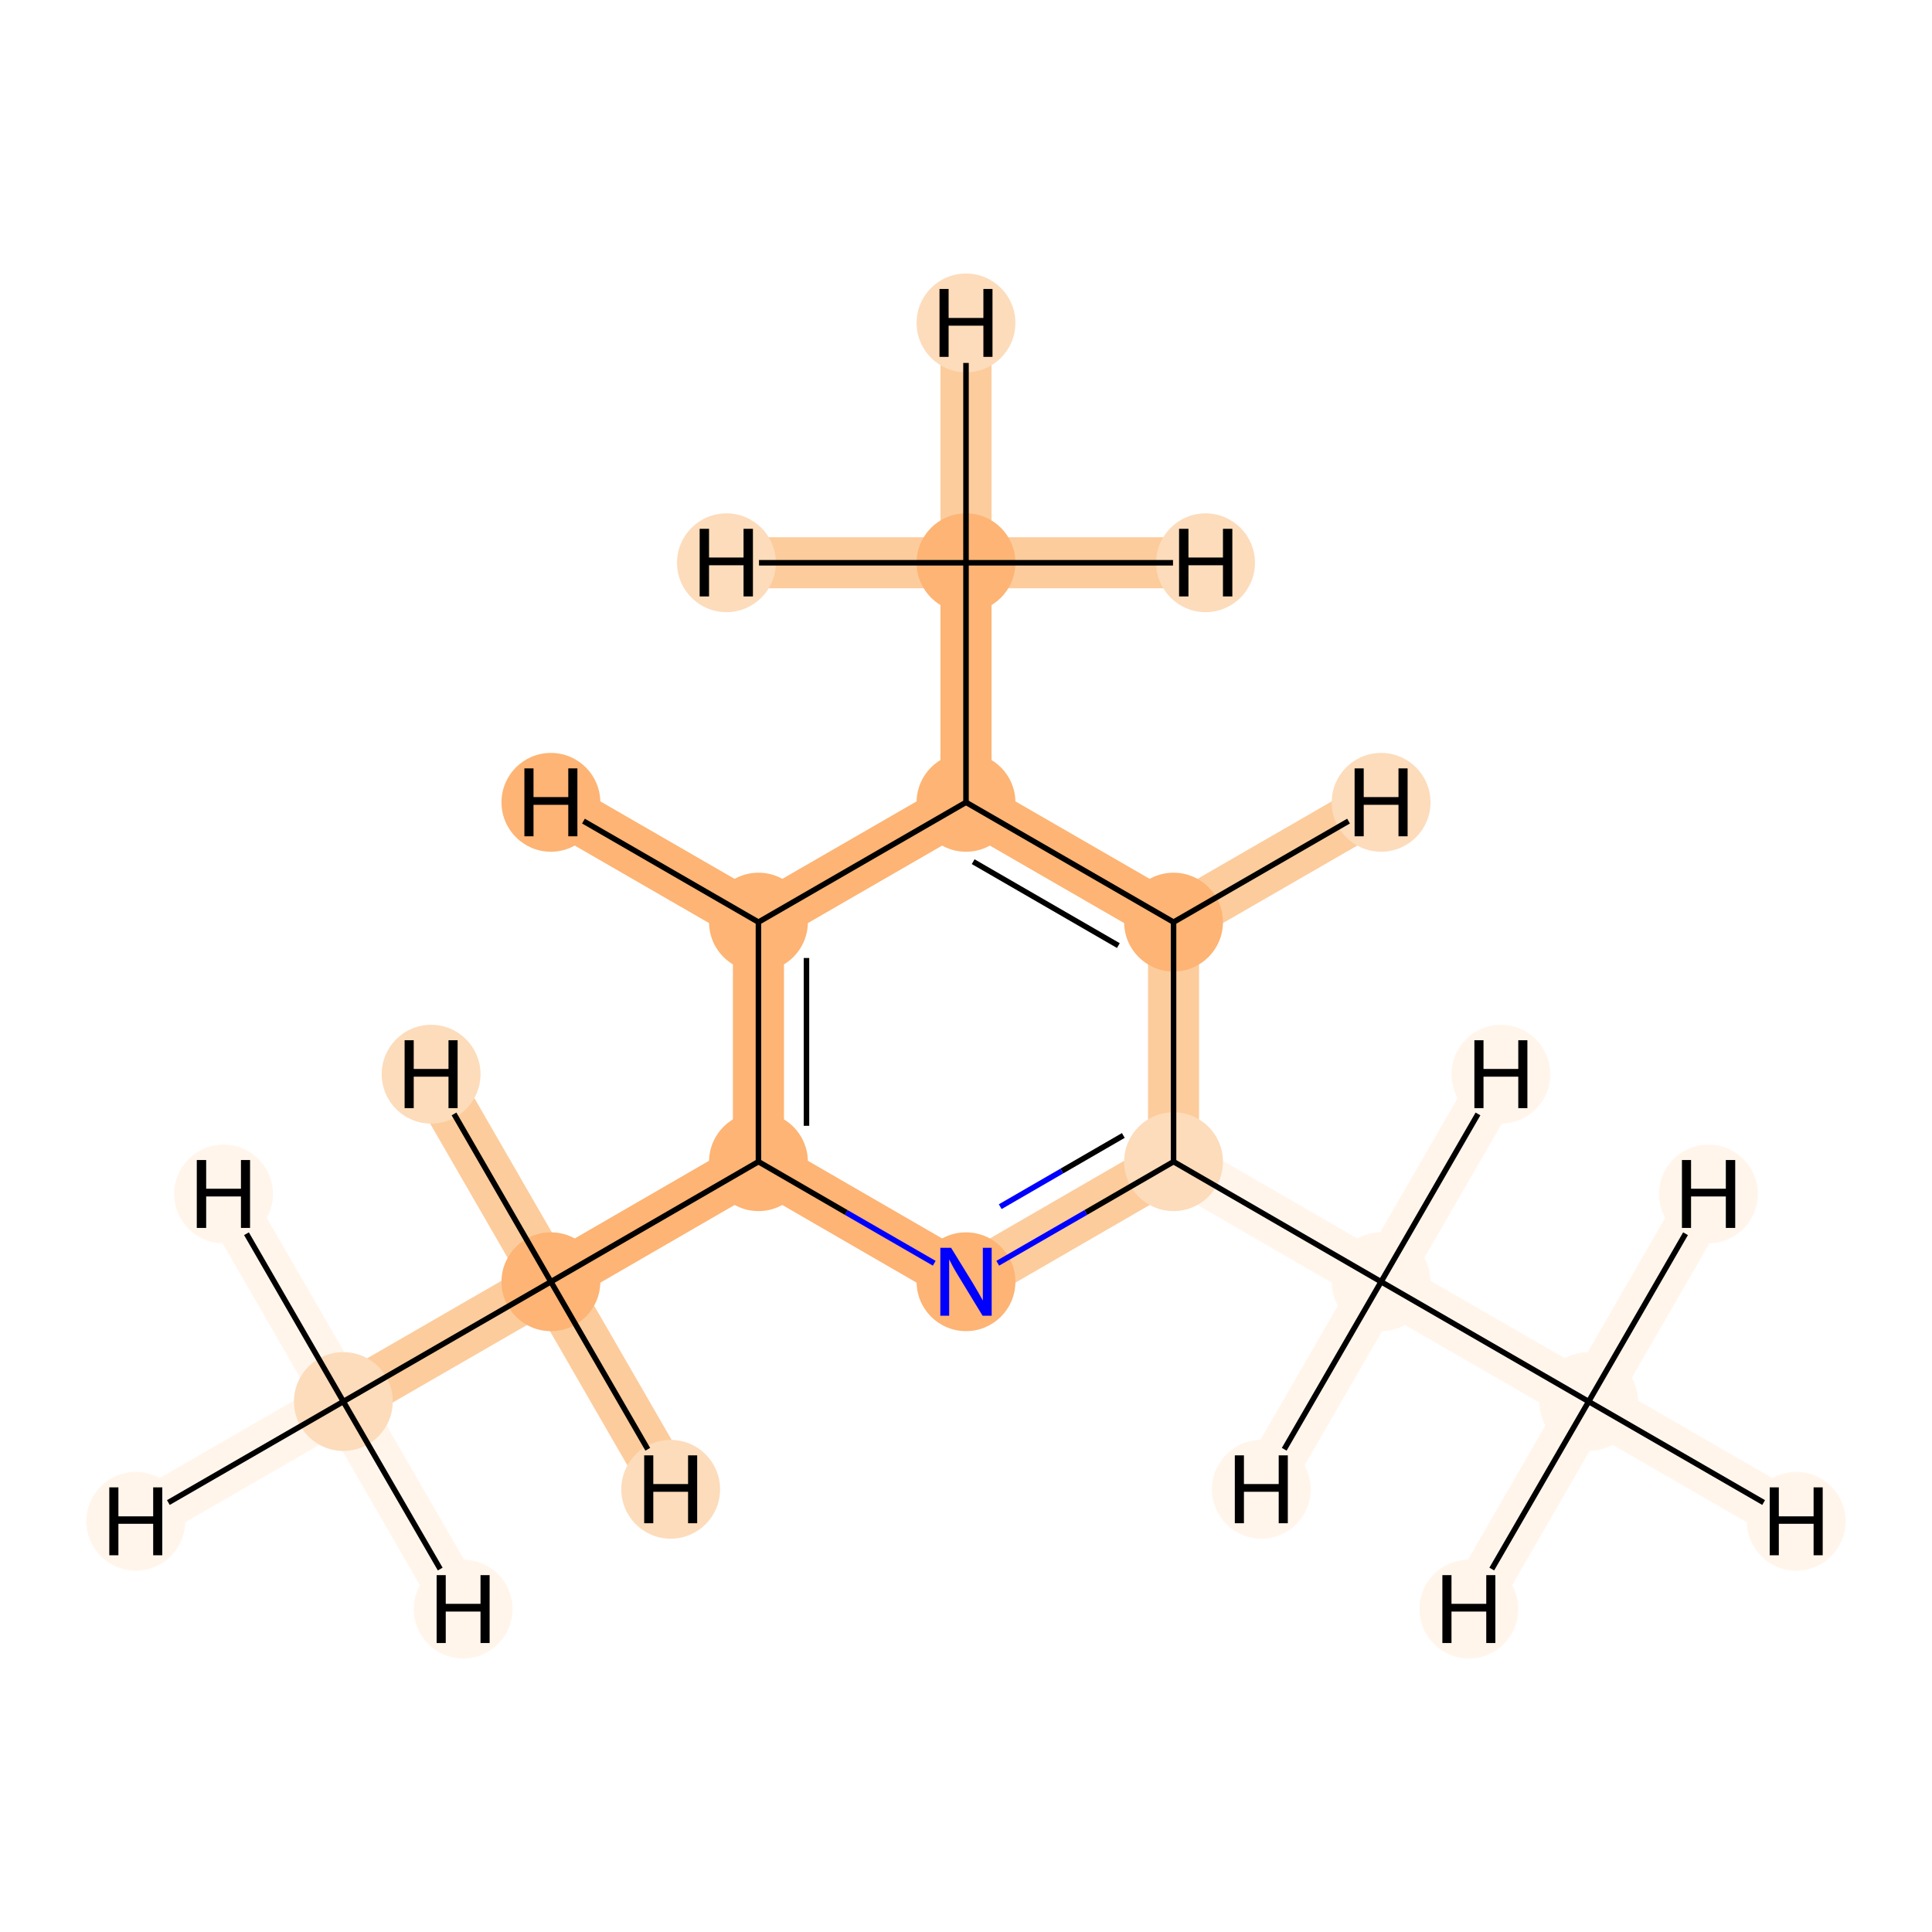 <?xml version='1.0' encoding='iso-8859-1'?>
<svg version='1.1' baseProfile='full'
              xmlns='http://www.w3.org/2000/svg'
                      xmlns:rdkit='http://www.rdkit.org/xml'
                      xmlns:xlink='http://www.w3.org/1999/xlink'
                  xml:space='preserve'
width='700px' height='700px' viewBox='0 0 700 700'>
<!-- END OF HEADER -->
<rect style='opacity:1.0;fill:#FFFFFF;stroke:none' width='700.0' height='700.0' x='0.0' y='0.0'> </rect>
<path d='M 124.4,507.8 L 199.6,464.4' style='fill:none;fill-rule:evenodd;stroke:#FDCC9C;stroke-width:18.5px;stroke-linecap:butt;stroke-linejoin:miter;stroke-opacity:1' />
<path d='M 124.4,507.8 L 49.2,551.2' style='fill:none;fill-rule:evenodd;stroke:#FFF5EB;stroke-width:18.5px;stroke-linecap:butt;stroke-linejoin:miter;stroke-opacity:1' />
<path d='M 124.4,507.8 L 167.8,583.0' style='fill:none;fill-rule:evenodd;stroke:#FFF5EB;stroke-width:18.5px;stroke-linecap:butt;stroke-linejoin:miter;stroke-opacity:1' />
<path d='M 124.4,507.8 L 81.0,432.6' style='fill:none;fill-rule:evenodd;stroke:#FFF5EB;stroke-width:18.5px;stroke-linecap:butt;stroke-linejoin:miter;stroke-opacity:1' />
<path d='M 199.6,464.4 L 274.8,420.9' style='fill:none;fill-rule:evenodd;stroke:#FDB474;stroke-width:18.5px;stroke-linecap:butt;stroke-linejoin:miter;stroke-opacity:1' />
<path d='M 199.6,464.4 L 156.2,389.2' style='fill:none;fill-rule:evenodd;stroke:#FDCC9C;stroke-width:18.5px;stroke-linecap:butt;stroke-linejoin:miter;stroke-opacity:1' />
<path d='M 199.6,464.4 L 243.0,539.6' style='fill:none;fill-rule:evenodd;stroke:#FDCC9C;stroke-width:18.5px;stroke-linecap:butt;stroke-linejoin:miter;stroke-opacity:1' />
<path d='M 274.8,420.9 L 274.8,334.1' style='fill:none;fill-rule:evenodd;stroke:#FDB474;stroke-width:18.5px;stroke-linecap:butt;stroke-linejoin:miter;stroke-opacity:1' />
<path d='M 274.8,420.9 L 350.0,464.4' style='fill:none;fill-rule:evenodd;stroke:#FDB474;stroke-width:18.5px;stroke-linecap:butt;stroke-linejoin:miter;stroke-opacity:1' />
<path d='M 274.8,334.1 L 350.0,290.7' style='fill:none;fill-rule:evenodd;stroke:#FDB474;stroke-width:18.5px;stroke-linecap:butt;stroke-linejoin:miter;stroke-opacity:1' />
<path d='M 274.8,334.1 L 199.6,290.7' style='fill:none;fill-rule:evenodd;stroke:#FDB474;stroke-width:18.5px;stroke-linecap:butt;stroke-linejoin:miter;stroke-opacity:1' />
<path d='M 350.0,290.7 L 350.0,203.9' style='fill:none;fill-rule:evenodd;stroke:#FDB474;stroke-width:18.5px;stroke-linecap:butt;stroke-linejoin:miter;stroke-opacity:1' />
<path d='M 350.0,290.7 L 425.2,334.1' style='fill:none;fill-rule:evenodd;stroke:#FDB474;stroke-width:18.5px;stroke-linecap:butt;stroke-linejoin:miter;stroke-opacity:1' />
<path d='M 350.0,203.9 L 350.0,117.0' style='fill:none;fill-rule:evenodd;stroke:#FDCC9C;stroke-width:18.5px;stroke-linecap:butt;stroke-linejoin:miter;stroke-opacity:1' />
<path d='M 350.0,203.9 L 436.8,203.9' style='fill:none;fill-rule:evenodd;stroke:#FDCC9C;stroke-width:18.5px;stroke-linecap:butt;stroke-linejoin:miter;stroke-opacity:1' />
<path d='M 350.0,203.9 L 263.2,203.9' style='fill:none;fill-rule:evenodd;stroke:#FDCC9C;stroke-width:18.5px;stroke-linecap:butt;stroke-linejoin:miter;stroke-opacity:1' />
<path d='M 425.2,334.1 L 425.2,420.9' style='fill:none;fill-rule:evenodd;stroke:#FDCC9C;stroke-width:18.5px;stroke-linecap:butt;stroke-linejoin:miter;stroke-opacity:1' />
<path d='M 425.2,334.1 L 500.4,290.7' style='fill:none;fill-rule:evenodd;stroke:#FDCC9C;stroke-width:18.5px;stroke-linecap:butt;stroke-linejoin:miter;stroke-opacity:1' />
<path d='M 425.2,420.9 L 350.0,464.4' style='fill:none;fill-rule:evenodd;stroke:#FDCC9C;stroke-width:18.5px;stroke-linecap:butt;stroke-linejoin:miter;stroke-opacity:1' />
<path d='M 425.2,420.9 L 500.4,464.4' style='fill:none;fill-rule:evenodd;stroke:#FFF5EB;stroke-width:18.5px;stroke-linecap:butt;stroke-linejoin:miter;stroke-opacity:1' />
<path d='M 500.4,464.4 L 575.6,507.8' style='fill:none;fill-rule:evenodd;stroke:#FFF5EB;stroke-width:18.5px;stroke-linecap:butt;stroke-linejoin:miter;stroke-opacity:1' />
<path d='M 500.4,464.4 L 457.0,539.6' style='fill:none;fill-rule:evenodd;stroke:#FFF5EB;stroke-width:18.5px;stroke-linecap:butt;stroke-linejoin:miter;stroke-opacity:1' />
<path d='M 500.4,464.4 L 543.8,389.2' style='fill:none;fill-rule:evenodd;stroke:#FFF5EB;stroke-width:18.5px;stroke-linecap:butt;stroke-linejoin:miter;stroke-opacity:1' />
<path d='M 575.6,507.8 L 650.8,551.2' style='fill:none;fill-rule:evenodd;stroke:#FFF5EB;stroke-width:18.5px;stroke-linecap:butt;stroke-linejoin:miter;stroke-opacity:1' />
<path d='M 575.6,507.8 L 619.0,432.6' style='fill:none;fill-rule:evenodd;stroke:#FFF5EB;stroke-width:18.5px;stroke-linecap:butt;stroke-linejoin:miter;stroke-opacity:1' />
<path d='M 575.6,507.8 L 532.2,583.0' style='fill:none;fill-rule:evenodd;stroke:#FFF5EB;stroke-width:18.5px;stroke-linecap:butt;stroke-linejoin:miter;stroke-opacity:1' />
<ellipse cx='124.4' cy='507.8' rx='17.4' ry='17.4'  style='fill:#FDDCBB;fill-rule:evenodd;stroke:#FDDCBB;stroke-width:1.0px;stroke-linecap:butt;stroke-linejoin:miter;stroke-opacity:1' />
<ellipse cx='199.6' cy='464.4' rx='17.4' ry='17.4'  style='fill:#FDB474;fill-rule:evenodd;stroke:#FDB474;stroke-width:1.0px;stroke-linecap:butt;stroke-linejoin:miter;stroke-opacity:1' />
<ellipse cx='274.8' cy='420.9' rx='17.4' ry='17.4'  style='fill:#FDB474;fill-rule:evenodd;stroke:#FDB474;stroke-width:1.0px;stroke-linecap:butt;stroke-linejoin:miter;stroke-opacity:1' />
<ellipse cx='274.8' cy='334.1' rx='17.4' ry='17.4'  style='fill:#FDB474;fill-rule:evenodd;stroke:#FDB474;stroke-width:1.0px;stroke-linecap:butt;stroke-linejoin:miter;stroke-opacity:1' />
<ellipse cx='350.0' cy='290.7' rx='17.4' ry='17.4'  style='fill:#FDB474;fill-rule:evenodd;stroke:#FDB474;stroke-width:1.0px;stroke-linecap:butt;stroke-linejoin:miter;stroke-opacity:1' />
<ellipse cx='350.0' cy='203.9' rx='17.4' ry='17.4'  style='fill:#FDB474;fill-rule:evenodd;stroke:#FDB474;stroke-width:1.0px;stroke-linecap:butt;stroke-linejoin:miter;stroke-opacity:1' />
<ellipse cx='425.2' cy='334.1' rx='17.4' ry='17.4'  style='fill:#FDB474;fill-rule:evenodd;stroke:#FDB474;stroke-width:1.0px;stroke-linecap:butt;stroke-linejoin:miter;stroke-opacity:1' />
<ellipse cx='425.2' cy='420.9' rx='17.4' ry='17.4'  style='fill:#FDDCBB;fill-rule:evenodd;stroke:#FDDCBB;stroke-width:1.0px;stroke-linecap:butt;stroke-linejoin:miter;stroke-opacity:1' />
<ellipse cx='350.0' cy='464.4' rx='17.4' ry='17.4'  style='fill:#FDB474;fill-rule:evenodd;stroke:#FDB474;stroke-width:1.0px;stroke-linecap:butt;stroke-linejoin:miter;stroke-opacity:1' />
<ellipse cx='500.4' cy='464.4' rx='17.4' ry='17.4'  style='fill:#FFF5EB;fill-rule:evenodd;stroke:#FFF5EB;stroke-width:1.0px;stroke-linecap:butt;stroke-linejoin:miter;stroke-opacity:1' />
<ellipse cx='575.6' cy='507.8' rx='17.4' ry='17.4'  style='fill:#FFF5EB;fill-rule:evenodd;stroke:#FFF5EB;stroke-width:1.0px;stroke-linecap:butt;stroke-linejoin:miter;stroke-opacity:1' />
<ellipse cx='49.2' cy='551.2' rx='17.4' ry='17.4'  style='fill:#FFF5EB;fill-rule:evenodd;stroke:#FFF5EB;stroke-width:1.0px;stroke-linecap:butt;stroke-linejoin:miter;stroke-opacity:1' />
<ellipse cx='167.8' cy='583.0' rx='17.4' ry='17.4'  style='fill:#FFF5EB;fill-rule:evenodd;stroke:#FFF5EB;stroke-width:1.0px;stroke-linecap:butt;stroke-linejoin:miter;stroke-opacity:1' />
<ellipse cx='81.0' cy='432.6' rx='17.4' ry='17.4'  style='fill:#FFF5EB;fill-rule:evenodd;stroke:#FFF5EB;stroke-width:1.0px;stroke-linecap:butt;stroke-linejoin:miter;stroke-opacity:1' />
<ellipse cx='156.2' cy='389.2' rx='17.4' ry='17.4'  style='fill:#FDDCBB;fill-rule:evenodd;stroke:#FDDCBB;stroke-width:1.0px;stroke-linecap:butt;stroke-linejoin:miter;stroke-opacity:1' />
<ellipse cx='243.0' cy='539.6' rx='17.4' ry='17.4'  style='fill:#FDDCBB;fill-rule:evenodd;stroke:#FDDCBB;stroke-width:1.0px;stroke-linecap:butt;stroke-linejoin:miter;stroke-opacity:1' />
<ellipse cx='199.6' cy='290.7' rx='17.4' ry='17.4'  style='fill:#FDB474;fill-rule:evenodd;stroke:#FDB474;stroke-width:1.0px;stroke-linecap:butt;stroke-linejoin:miter;stroke-opacity:1' />
<ellipse cx='350.0' cy='117.0' rx='17.4' ry='17.4'  style='fill:#FDDCBB;fill-rule:evenodd;stroke:#FDDCBB;stroke-width:1.0px;stroke-linecap:butt;stroke-linejoin:miter;stroke-opacity:1' />
<ellipse cx='436.8' cy='203.9' rx='17.4' ry='17.4'  style='fill:#FDDCBB;fill-rule:evenodd;stroke:#FDDCBB;stroke-width:1.0px;stroke-linecap:butt;stroke-linejoin:miter;stroke-opacity:1' />
<ellipse cx='263.2' cy='203.9' rx='17.4' ry='17.4'  style='fill:#FDDCBB;fill-rule:evenodd;stroke:#FDDCBB;stroke-width:1.0px;stroke-linecap:butt;stroke-linejoin:miter;stroke-opacity:1' />
<ellipse cx='500.4' cy='290.7' rx='17.4' ry='17.4'  style='fill:#FDDCBB;fill-rule:evenodd;stroke:#FDDCBB;stroke-width:1.0px;stroke-linecap:butt;stroke-linejoin:miter;stroke-opacity:1' />
<ellipse cx='457.0' cy='539.6' rx='17.4' ry='17.4'  style='fill:#FFF5EB;fill-rule:evenodd;stroke:#FFF5EB;stroke-width:1.0px;stroke-linecap:butt;stroke-linejoin:miter;stroke-opacity:1' />
<ellipse cx='543.8' cy='389.2' rx='17.4' ry='17.4'  style='fill:#FFF5EB;fill-rule:evenodd;stroke:#FFF5EB;stroke-width:1.0px;stroke-linecap:butt;stroke-linejoin:miter;stroke-opacity:1' />
<ellipse cx='650.8' cy='551.2' rx='17.4' ry='17.4'  style='fill:#FFF5EB;fill-rule:evenodd;stroke:#FFF5EB;stroke-width:1.0px;stroke-linecap:butt;stroke-linejoin:miter;stroke-opacity:1' />
<ellipse cx='619.0' cy='432.6' rx='17.4' ry='17.4'  style='fill:#FFF5EB;fill-rule:evenodd;stroke:#FFF5EB;stroke-width:1.0px;stroke-linecap:butt;stroke-linejoin:miter;stroke-opacity:1' />
<ellipse cx='532.2' cy='583.0' rx='17.4' ry='17.4'  style='fill:#FFF5EB;fill-rule:evenodd;stroke:#FFF5EB;stroke-width:1.0px;stroke-linecap:butt;stroke-linejoin:miter;stroke-opacity:1' />
<path class='bond-0 atom-0 atom-1' d='M 124.4,507.8 L 199.6,464.4' style='fill:none;fill-rule:evenodd;stroke:#000000;stroke-width:2.0px;stroke-linecap:butt;stroke-linejoin:miter;stroke-opacity:1' />
<path class='bond-11 atom-0 atom-11' d='M 124.4,507.8 L 61.0,544.4' style='fill:none;fill-rule:evenodd;stroke:#000000;stroke-width:2.0px;stroke-linecap:butt;stroke-linejoin:miter;stroke-opacity:1' />
<path class='bond-12 atom-0 atom-12' d='M 124.4,507.8 L 159.5,568.5' style='fill:none;fill-rule:evenodd;stroke:#000000;stroke-width:2.0px;stroke-linecap:butt;stroke-linejoin:miter;stroke-opacity:1' />
<path class='bond-13 atom-0 atom-13' d='M 124.4,507.8 L 89.3,447.0' style='fill:none;fill-rule:evenodd;stroke:#000000;stroke-width:2.0px;stroke-linecap:butt;stroke-linejoin:miter;stroke-opacity:1' />
<path class='bond-1 atom-1 atom-2' d='M 199.6,464.4 L 274.8,420.9' style='fill:none;fill-rule:evenodd;stroke:#000000;stroke-width:2.0px;stroke-linecap:butt;stroke-linejoin:miter;stroke-opacity:1' />
<path class='bond-14 atom-1 atom-14' d='M 199.6,464.4 L 164.5,403.6' style='fill:none;fill-rule:evenodd;stroke:#000000;stroke-width:2.0px;stroke-linecap:butt;stroke-linejoin:miter;stroke-opacity:1' />
<path class='bond-15 atom-1 atom-15' d='M 199.6,464.4 L 234.7,525.1' style='fill:none;fill-rule:evenodd;stroke:#000000;stroke-width:2.0px;stroke-linecap:butt;stroke-linejoin:miter;stroke-opacity:1' />
<path class='bond-2 atom-2 atom-3' d='M 274.8,420.9 L 274.8,334.1' style='fill:none;fill-rule:evenodd;stroke:#000000;stroke-width:2.0px;stroke-linecap:butt;stroke-linejoin:miter;stroke-opacity:1' />
<path class='bond-2 atom-2 atom-3' d='M 292.2,407.9 L 292.2,347.1' style='fill:none;fill-rule:evenodd;stroke:#000000;stroke-width:2.0px;stroke-linecap:butt;stroke-linejoin:miter;stroke-opacity:1' />
<path class='bond-10 atom-8 atom-2' d='M 338.5,457.7 L 306.6,439.3' style='fill:none;fill-rule:evenodd;stroke:#0000FF;stroke-width:2.0px;stroke-linecap:butt;stroke-linejoin:miter;stroke-opacity:1' />
<path class='bond-10 atom-8 atom-2' d='M 306.6,439.3 L 274.8,420.9' style='fill:none;fill-rule:evenodd;stroke:#000000;stroke-width:2.0px;stroke-linecap:butt;stroke-linejoin:miter;stroke-opacity:1' />
<path class='bond-3 atom-3 atom-4' d='M 274.8,334.1 L 350.0,290.7' style='fill:none;fill-rule:evenodd;stroke:#000000;stroke-width:2.0px;stroke-linecap:butt;stroke-linejoin:miter;stroke-opacity:1' />
<path class='bond-16 atom-3 atom-16' d='M 274.8,334.1 L 211.4,297.5' style='fill:none;fill-rule:evenodd;stroke:#000000;stroke-width:2.0px;stroke-linecap:butt;stroke-linejoin:miter;stroke-opacity:1' />
<path class='bond-4 atom-4 atom-5' d='M 350.0,290.7 L 350.0,203.9' style='fill:none;fill-rule:evenodd;stroke:#000000;stroke-width:2.0px;stroke-linecap:butt;stroke-linejoin:miter;stroke-opacity:1' />
<path class='bond-5 atom-4 atom-6' d='M 350.0,290.7 L 425.2,334.1' style='fill:none;fill-rule:evenodd;stroke:#000000;stroke-width:2.0px;stroke-linecap:butt;stroke-linejoin:miter;stroke-opacity:1' />
<path class='bond-5 atom-4 atom-6' d='M 352.6,312.2 L 405.2,342.6' style='fill:none;fill-rule:evenodd;stroke:#000000;stroke-width:2.0px;stroke-linecap:butt;stroke-linejoin:miter;stroke-opacity:1' />
<path class='bond-17 atom-5 atom-17' d='M 350.0,203.9 L 350.0,131.5' style='fill:none;fill-rule:evenodd;stroke:#000000;stroke-width:2.0px;stroke-linecap:butt;stroke-linejoin:miter;stroke-opacity:1' />
<path class='bond-18 atom-5 atom-18' d='M 350.0,203.9 L 425.0,203.9' style='fill:none;fill-rule:evenodd;stroke:#000000;stroke-width:2.0px;stroke-linecap:butt;stroke-linejoin:miter;stroke-opacity:1' />
<path class='bond-19 atom-5 atom-19' d='M 350.0,203.9 L 275.0,203.9' style='fill:none;fill-rule:evenodd;stroke:#000000;stroke-width:2.0px;stroke-linecap:butt;stroke-linejoin:miter;stroke-opacity:1' />
<path class='bond-6 atom-6 atom-7' d='M 425.2,334.1 L 425.2,420.9' style='fill:none;fill-rule:evenodd;stroke:#000000;stroke-width:2.0px;stroke-linecap:butt;stroke-linejoin:miter;stroke-opacity:1' />
<path class='bond-20 atom-6 atom-20' d='M 425.2,334.1 L 488.6,297.5' style='fill:none;fill-rule:evenodd;stroke:#000000;stroke-width:2.0px;stroke-linecap:butt;stroke-linejoin:miter;stroke-opacity:1' />
<path class='bond-7 atom-7 atom-8' d='M 425.2,420.9 L 393.4,439.3' style='fill:none;fill-rule:evenodd;stroke:#000000;stroke-width:2.0px;stroke-linecap:butt;stroke-linejoin:miter;stroke-opacity:1' />
<path class='bond-7 atom-7 atom-8' d='M 393.4,439.3 L 361.5,457.7' style='fill:none;fill-rule:evenodd;stroke:#0000FF;stroke-width:2.0px;stroke-linecap:butt;stroke-linejoin:miter;stroke-opacity:1' />
<path class='bond-7 atom-7 atom-8' d='M 407.0,411.4 L 384.7,424.3' style='fill:none;fill-rule:evenodd;stroke:#000000;stroke-width:2.0px;stroke-linecap:butt;stroke-linejoin:miter;stroke-opacity:1' />
<path class='bond-7 atom-7 atom-8' d='M 384.7,424.3 L 362.4,437.2' style='fill:none;fill-rule:evenodd;stroke:#0000FF;stroke-width:2.0px;stroke-linecap:butt;stroke-linejoin:miter;stroke-opacity:1' />
<path class='bond-8 atom-7 atom-9' d='M 425.2,420.9 L 500.4,464.4' style='fill:none;fill-rule:evenodd;stroke:#000000;stroke-width:2.0px;stroke-linecap:butt;stroke-linejoin:miter;stroke-opacity:1' />
<path class='bond-9 atom-9 atom-10' d='M 500.4,464.4 L 575.6,507.8' style='fill:none;fill-rule:evenodd;stroke:#000000;stroke-width:2.0px;stroke-linecap:butt;stroke-linejoin:miter;stroke-opacity:1' />
<path class='bond-21 atom-9 atom-21' d='M 500.4,464.4 L 465.3,525.1' style='fill:none;fill-rule:evenodd;stroke:#000000;stroke-width:2.0px;stroke-linecap:butt;stroke-linejoin:miter;stroke-opacity:1' />
<path class='bond-22 atom-9 atom-22' d='M 500.4,464.4 L 535.5,403.6' style='fill:none;fill-rule:evenodd;stroke:#000000;stroke-width:2.0px;stroke-linecap:butt;stroke-linejoin:miter;stroke-opacity:1' />
<path class='bond-23 atom-10 atom-23' d='M 575.6,507.8 L 639.0,544.4' style='fill:none;fill-rule:evenodd;stroke:#000000;stroke-width:2.0px;stroke-linecap:butt;stroke-linejoin:miter;stroke-opacity:1' />
<path class='bond-24 atom-10 atom-24' d='M 575.6,507.8 L 610.7,447.0' style='fill:none;fill-rule:evenodd;stroke:#000000;stroke-width:2.0px;stroke-linecap:butt;stroke-linejoin:miter;stroke-opacity:1' />
<path class='bond-25 atom-10 atom-25' d='M 575.6,507.8 L 540.5,568.5' style='fill:none;fill-rule:evenodd;stroke:#000000;stroke-width:2.0px;stroke-linecap:butt;stroke-linejoin:miter;stroke-opacity:1' />
<path  class='atom-8' d='M 344.6 452.1
L 352.6 465.1
Q 353.4 466.4, 354.7 468.7
Q 356.0 471.0, 356.1 471.2
L 356.1 452.1
L 359.3 452.1
L 359.3 476.7
L 356.0 476.7
L 347.3 462.4
Q 346.3 460.8, 345.2 458.8
Q 344.2 456.9, 343.9 456.3
L 343.9 476.7
L 340.7 476.7
L 340.7 452.1
L 344.6 452.1
' fill='#0000FF'/>
<path  class='atom-11' d='M 39.6 538.9
L 42.9 538.9
L 42.9 549.4
L 55.5 549.4
L 55.5 538.9
L 58.8 538.9
L 58.8 563.5
L 55.5 563.5
L 55.5 552.1
L 42.9 552.1
L 42.9 563.5
L 39.6 563.5
L 39.6 538.9
' fill='#000000'/>
<path  class='atom-12' d='M 158.2 570.7
L 161.5 570.7
L 161.5 581.1
L 174.1 581.1
L 174.1 570.7
L 177.4 570.7
L 177.4 595.3
L 174.1 595.3
L 174.1 583.9
L 161.5 583.9
L 161.5 595.3
L 158.2 595.3
L 158.2 570.7
' fill='#000000'/>
<path  class='atom-13' d='M 71.3 420.3
L 74.7 420.3
L 74.7 430.7
L 87.3 430.7
L 87.3 420.3
L 90.6 420.3
L 90.6 444.9
L 87.3 444.9
L 87.3 433.5
L 74.7 433.5
L 74.7 444.9
L 71.3 444.9
L 71.3 420.3
' fill='#000000'/>
<path  class='atom-14' d='M 146.6 376.9
L 149.9 376.9
L 149.9 387.3
L 162.5 387.3
L 162.5 376.9
L 165.8 376.9
L 165.8 401.5
L 162.5 401.5
L 162.5 390.1
L 149.9 390.1
L 149.9 401.5
L 146.6 401.5
L 146.6 376.9
' fill='#000000'/>
<path  class='atom-15' d='M 233.4 527.3
L 236.7 527.3
L 236.7 537.7
L 249.3 537.7
L 249.3 527.3
L 252.6 527.3
L 252.6 551.9
L 249.3 551.9
L 249.3 540.5
L 236.7 540.5
L 236.7 551.9
L 233.4 551.9
L 233.4 527.3
' fill='#000000'/>
<path  class='atom-16' d='M 190.0 278.4
L 193.3 278.4
L 193.3 288.8
L 205.9 288.8
L 205.9 278.4
L 209.2 278.4
L 209.2 303.0
L 205.9 303.0
L 205.9 291.6
L 193.3 291.6
L 193.3 303.0
L 190.0 303.0
L 190.0 278.4
' fill='#000000'/>
<path  class='atom-17' d='M 340.4 104.7
L 343.7 104.7
L 343.7 115.2
L 356.3 115.2
L 356.3 104.7
L 359.6 104.7
L 359.6 129.3
L 356.3 129.3
L 356.3 118.0
L 343.7 118.0
L 343.7 129.3
L 340.4 129.3
L 340.4 104.7
' fill='#000000'/>
<path  class='atom-18' d='M 427.2 191.6
L 430.6 191.6
L 430.6 202.0
L 443.1 202.0
L 443.1 191.6
L 446.5 191.6
L 446.5 216.1
L 443.1 216.1
L 443.1 204.8
L 430.6 204.8
L 430.6 216.1
L 427.2 216.1
L 427.2 191.6
' fill='#000000'/>
<path  class='atom-19' d='M 253.5 191.6
L 256.9 191.6
L 256.9 202.0
L 269.4 202.0
L 269.4 191.6
L 272.8 191.6
L 272.8 216.1
L 269.4 216.1
L 269.4 204.8
L 256.9 204.8
L 256.9 216.1
L 253.5 216.1
L 253.5 191.6
' fill='#000000'/>
<path  class='atom-20' d='M 490.8 278.4
L 494.1 278.4
L 494.1 288.8
L 506.7 288.8
L 506.7 278.4
L 510.0 278.4
L 510.0 303.0
L 506.7 303.0
L 506.7 291.6
L 494.1 291.6
L 494.1 303.0
L 490.8 303.0
L 490.8 278.4
' fill='#000000'/>
<path  class='atom-21' d='M 447.4 527.3
L 450.7 527.3
L 450.7 537.7
L 463.3 537.7
L 463.3 527.3
L 466.6 527.3
L 466.6 551.9
L 463.3 551.9
L 463.3 540.5
L 450.7 540.5
L 450.7 551.9
L 447.4 551.9
L 447.4 527.3
' fill='#000000'/>
<path  class='atom-22' d='M 534.2 376.9
L 537.5 376.9
L 537.5 387.3
L 550.1 387.3
L 550.1 376.9
L 553.4 376.9
L 553.4 401.5
L 550.1 401.5
L 550.1 390.1
L 537.5 390.1
L 537.5 401.5
L 534.2 401.5
L 534.2 376.9
' fill='#000000'/>
<path  class='atom-23' d='M 641.2 538.9
L 644.5 538.9
L 644.5 549.4
L 657.1 549.4
L 657.1 538.9
L 660.4 538.9
L 660.4 563.5
L 657.1 563.5
L 657.1 552.1
L 644.5 552.1
L 644.5 563.5
L 641.2 563.5
L 641.2 538.9
' fill='#000000'/>
<path  class='atom-24' d='M 609.4 420.3
L 612.7 420.3
L 612.7 430.7
L 625.3 430.7
L 625.3 420.3
L 628.7 420.3
L 628.7 444.9
L 625.3 444.9
L 625.3 433.5
L 612.7 433.5
L 612.7 444.9
L 609.4 444.9
L 609.4 420.3
' fill='#000000'/>
<path  class='atom-25' d='M 522.6 570.7
L 525.9 570.7
L 525.9 581.1
L 538.5 581.1
L 538.5 570.7
L 541.8 570.7
L 541.8 595.3
L 538.5 595.3
L 538.5 583.9
L 525.9 583.9
L 525.9 595.3
L 522.6 595.3
L 522.6 570.7
' fill='#000000'/>
</svg>
